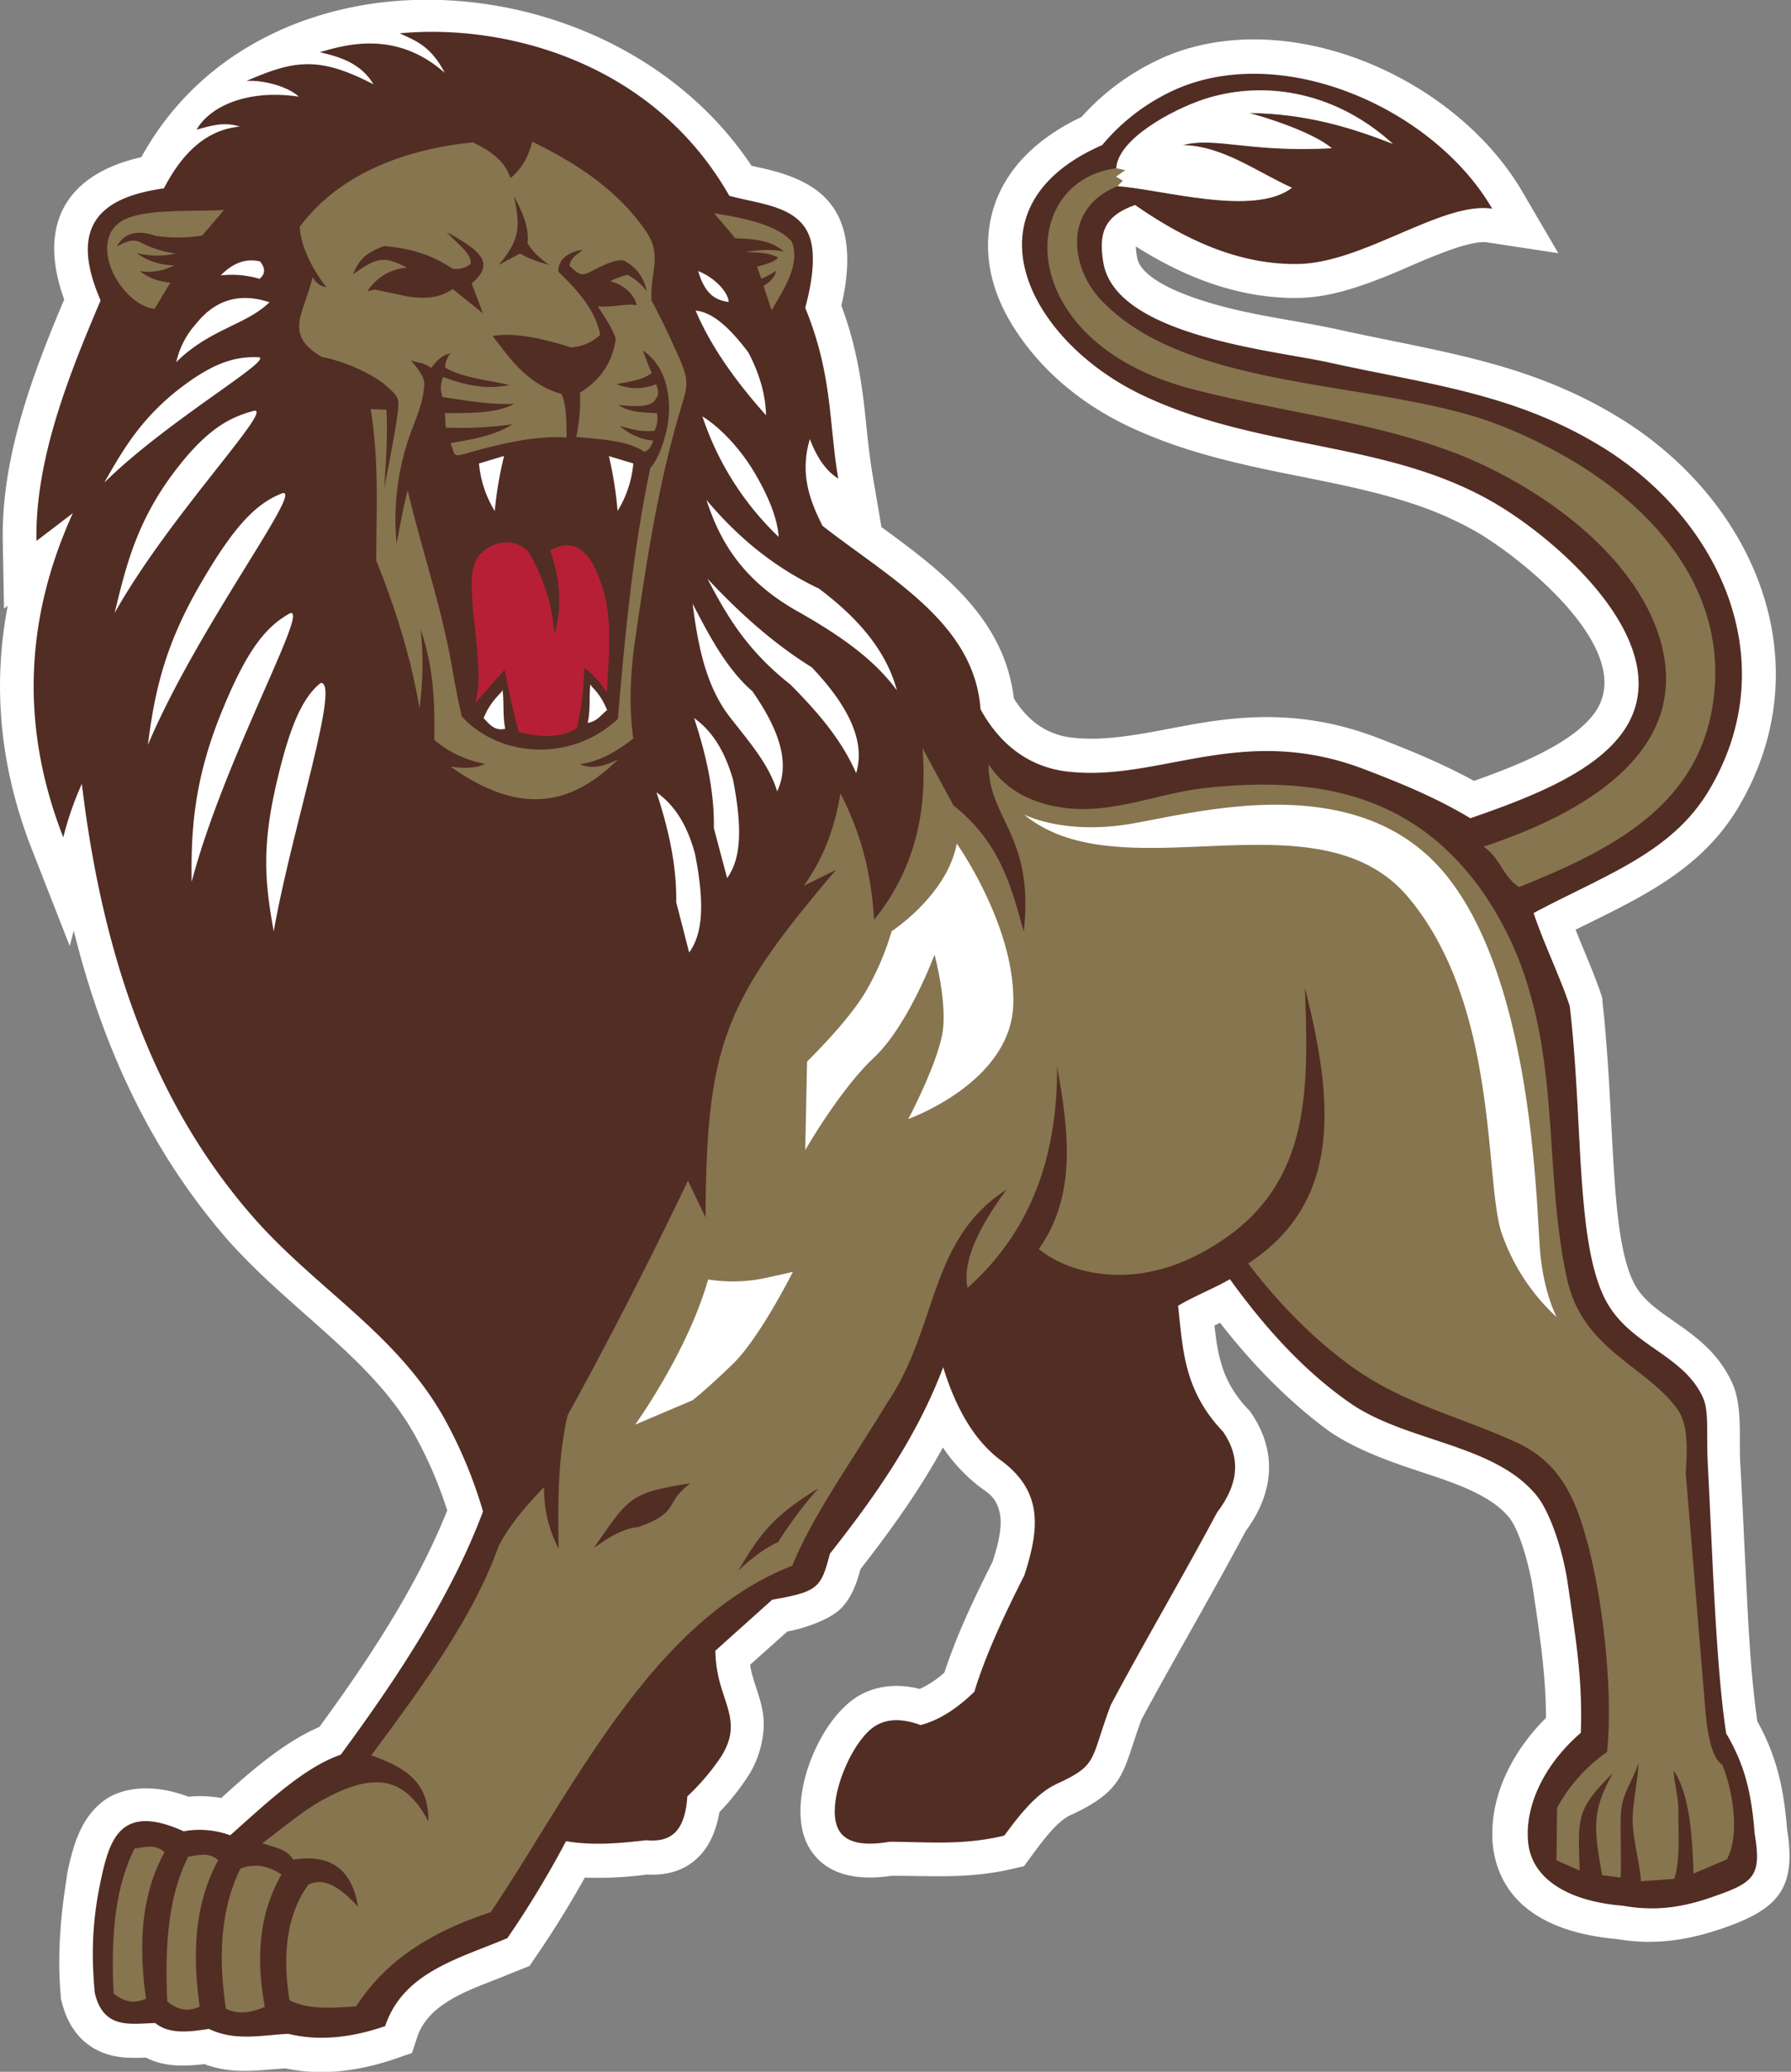 <svg id="Layer_1" data-name="Layer 1" xmlns="http://www.w3.org/2000/svg" viewBox="0 0 580.3 671"><rect x="0" y="0" width="580.3" height="671" fill="#808080" stroke="none"/><title>Lion853_4c2</title><path d="M-218.4,246.8c9.5-8.6,20.2-18,31.8-23,15.7-21.5,31.5-45.3,41.4-70.1a133.4,133.4,0,0,0-10.6-24.6c-5.7-10.2-13.4-18.6-21.8-26.6-13.1-12.4-27.2-23.3-39.2-37-25.2-29.1-40.4-63.2-49.4-99.6l-1.3,5-12.3-31.4c-10.3-26.3-12.8-52.7-7.8-78.8l-1.2.9-.4-21.9c-.5-26.9,9.5-53.6,19.9-78.2-8.8-24.3.6-40.6,25-46.1,16.5-30,45.9-46.2,77.7-50.1,44.5-5.3,93.9,13.6,120,52.9l3.2.7c13.5,3,25.1,8.4,27.4,23.8,1,6.8.1,14-1.5,20.8,4.9,13,6.7,24.8,8.1,38.8.5,5.1,1.1,10.2,1.9,15.3l3,17.6c19.7,14.4,39.8,29.6,42.9,55.5,4.3,6.9,10.3,11.7,18.8,12.7a59.4,59.4,0,0,0,10.6.2c12.5-.8,25.2-4.4,37.8-5.9,17.7-2.2,33.7-.7,50.5,5.7,10.7,4.1,21.3,8.5,31.4,14,13-4.6,31.1-11.6,38.7-21.5,15.5-20.1-23.9-51.3-38.7-59.6a113.5,113.5,0,0,0-20.6-8.9c-16.3-5.3-33.5-7.9-50.2-11.6-14.1-3.1-28-7-41.1-13.2s-24.7-15.1-33.3-26.4-13.5-23.5-12-37c2-17.6,14.7-29.6,30-36.8a77.6,77.6,0,0,1,23-17.6,67,67,0,0,1,9.3-3.9c39.7-13,89.9,10.4,110.5,45.6l11.7,20L191.8-257c-6.6-1-24,7.4-30.4,10-9.7,4-20.4,7.9-31,8-19.2.2-36.7-6.7-52.5-16.7a26.2,26.2,0,0,0,.4,3.4,6.6,6.6,0,0,0,.4,1.5c3.3,7.8,20.9,12.9,28.3,14.8,12,3.1,23.9,4.5,35.9,7.1,32.9,7.3,61.9,10.5,91.5,28.6,43.8,26.7,66.6,79.6,38.6,126.5-12.3,20.5-32.4,29.4-52.6,39.4,2.8,7.1,6,14.1,8.4,21.3l.3,1v1.1q.7,5.7,1.1,11.3c1.4,16.2,1.8,32.4,3,48.6.7,9,2,23.5,6.3,31.5,2.1,3.9,5.4,6.7,8.9,9.3,5.1,3.7,10.3,6.9,14.8,11.4a37.8,37.8,0,0,1,8,11.4c3.2,7.1,2.2,17,2.5,24.8.7,11.9,1.2,23.8,1.8,35.7.8,16,1.5,33.1,3.8,49,6.2,11.1,8.6,21.8,9.6,34.7,3.1,18.9-2.4,25.9-20.2,32.1-11.7,4.1-22.6,5.8-34.9,3.7-18.5-1.6-37.1-8.8-40.1-29.4h0c-1.9-15.8,6-31.2,17.1-42.2,0-14.2-2.1-27.4-4.2-41.7-.9-6-4-18.7-7.8-23.3a22.7,22.7,0,0,0-2.3-2.4c-7-6.4-19.4-10-28.3-13s-19.6-6.8-28.1-12.8C127,118,115.4,106,105.2,92.9l-1.8.9c1.1,10,2.6,18.3,10.7,26.9l.6.6.5.7c8.8,12.8,7.3,26.2-1.7,38.4-10.9,20.5-22.7,40.5-33.7,60.9-6.3,16.8-4.8,22.7-23.1,31.1-4.6,2.1-9.6,9.2-12.6,13.2l-2.4,3.3-3.9.9C23.9,273,12.5,272-1.2,272c-9.9,1.5-20.9.5-26.6-8.9-8.5-13.9,2.8-42.3,16.5-49.7,6.1-3.3,12.8-3.5,19.2-1.9a31.8,31.8,0,0,0,8-5.3c4-12.3,9.8-24.4,15.6-35.9,1.5-4.7,3.4-11.2,2.3-15.9s-3.2-6-6-8a54.3,54.3,0,0,1-12.4-13.1c-7.6,13.9-16.8,26.7-26.7,39.4-1.2,4.5-2.7,8.8-6,12.4s-11.3,6.6-17.7,7.8l-12,10.7v.6c1,5.4,3.5,10.2,4.2,15.9s-.9,13.3-4.7,19.3A76.9,76.9,0,0,1-57,251.4c-2.1,12.6-9.8,21-23.5,20.2a117.5,117.5,0,0,1-20.1,1c-5,8.9-10.3,17.5-16.1,25.9l-1.8,2.7-3,1.2-7.2,2.9c-9.6,3.8-22.6,8.1-26.2,18.9l-1.7,5.2-5.2,1.8c-11.7,4-23.7,5.7-35.8,3.2-9.6.6-17.1,2-26.3-1.4-6.6.8-13.1.9-18.9-2.1-5.1.2-9.9.2-14.7-1.9-7.1-3.1-11-9.3-12.7-16.6l-.2-.7v-.7c-1.2-13-.1-26,2-38.9v-.5c1.8-8.6,4.1-17.7,11.4-23.5s18.7-5.3,27.9-1.7a40.2,40.2,0,0,1,10.6.4" transform="translate(290.1 335.5)" style="fill:#fff;fill-rule:evenodd"/><path d="M-263.6-81.8c7.8,65.5,27.9,108.7,55.1,140,20.2,23.3,46.7,37.9,62.2,65.4a147.7,147.7,0,0,1,12.7,30.4c-9.8,26.3-26.7,52.5-46.1,78.8-11.9,4.1-23.9,15.5-35.8,26.1a28.9,28.9,0,0,0-15.1-1.3c-20.7-9.4-24.1,3-26.9,16.2s-3,24.1-1.9,36.1c2.8,12,11.6,10,19.6,9.8,4.5,3.7,10.9,2.9,17.4,1.9,8.5,4.1,17.1,2,25.7,1.6,10.4,2.5,20.9,1.1,31.4-2.5,5.8-17.4,23.7-21.8,39.6-28.5a316.7,316.7,0,0,0,19-31.4c8.7,1.5,17.3.7,26-.3,6.9.6,12.5-1.6,13.3-14.2a75.4,75.4,0,0,0,10.9-12.8c6.8-10.7.9-16.6-1.1-27.3a39.2,39.2,0,0,1-.7-7.1l18.4-16.5c15-2.6,15.8-3.9,18.7-14.9C-6.6,149.2,7,129.9,15.5,107.3c4.1,13.3,10.1,23.9,19,30.4,13.6,10.2,12,22.4,7.3,37-6.9,13.6-12.7,26.2-16.2,37.7q-8.7,8.5-17.4,10.8c-6-2.2-10.6-2-14.2,0-8.1,4.3-17.2,26-12.2,34.2q3.5,5.8,16.3,3.6c12.1,0,23.5,1.3,37.2-2,4.6-6.2,10.1-13.5,16.9-16.7,13.7-6.3,10.8-7.5,17.6-25.6,10.4-19.6,24-42.7,34.4-62.3,8-10.5,7-18.8,2-26.2C93.2,114.6,93.2,101,91.6,87.4c5.6-3.3,11.2-5.4,16.8-8.6,13.7,19,26.4,31.3,38.5,39.8,18.3,13,47.1,13.3,60.9,30.3,4.6,5.7,8.7,18.6,10.1,28.7,2.7,18.4,4.8,31.1,4.2,48.1-12.5,10.8-18.4,24.6-17,36s13,18.6,30.6,20c11.5,2.1,20.9.1,29.8-3.1,13-4.5,15.2-6.8,12.9-20.4-1.1-15.1-4.1-23.6-9.2-32.3-3.4-21.9-4.5-60.1-6-87.9-.4-10.3.4-16.5-1.5-20.8-6.4-14.2-23.6-16.7-31.5-31.5-9.9-18.6-7.3-58.4-11.7-95.4-3.1-9.4-8.6-20.7-11.7-30.1,23.1-12.3,44.7-19.4,56.8-39.7,24.9-41.7,3.5-88-34.9-111.4-28.3-17.3-56.6-20.2-88.2-27.2-18.1-4-69-8.6-73.1-32.3-1.7-10,.6-15.3,10.3-18.7,20.2,14.1,37.1,19.3,52.6,19.1,21.2-.2,47-20.4,63.1-17.9C174-301.2,123.2-323,88.2-305.3A66.3,66.3,0,0,0,67-288.5c-45.8,20-24.4,63.3,13.3,81.1s77.9,14.5,112.6,34.1c21.5,12.1,63.4,48.4,42,76-9.4,12.1-28.2,19.8-48.6,26.8-10.6-6.4-22.1-11.2-34.2-15.8-39.9-15.3-66.4,4.1-96.2.7-12.7-1.4-22.2-9-28.3-20.2-2-27.8-29.1-42.2-51.2-59.4-4.2-8.3-7.4-17-4.1-28.1,2.1,5.5,4.9,10.1,9.2,12.8-3.1-18.2-1.8-33.6-10.7-55.3q3.3-12.2,2.2-19.8c-2-13.3-16.1-13.5-26.8-16.5-25.1-44-73.6-55.8-106.8-52.6,5.2,2.4,10.1,4.1,14.6,12.8-16-14.2-32.7-8.9-40.5-6.7,5.9,1.4,13.2,3.3,17.4,10.4-17.6-9.1-25.5-7.9-41.1-1.1,6.3-.3,13.9,2.2,16.9,5.1-16.9-2.5-28.9,3.3-33.1,10.7,5.6-1.6,9.3-2.5,14-1-13,1.2-20.3,11.8-24.6,20-19.8,2.8-31.3,11.5-20.5,36.3-11.2,26.2-21.2,52.3-20.8,77.9l11.8-9c-16.1,35.4-16.6,70.4-3.1,105a103.9,103.9,0,0,1,6-17.3" transform="translate(290.1 335.5)" style="fill:#522d24;fill-rule:evenodd"/><path d="M-118.6-156.3a59.7,59.7,0,0,1,8.1,26.2c2.2-6.6,2.5-17-1.4-27.1,10.4-6,14.8,5.2,16.8,11.4,3.1,9.7,2.7,18.1,1.6,34.6a28.1,28.1,0,0,0-7.3-8,90.8,90.8,0,0,1-2.4,19.6c-6.1,3.5-12.4,2.7-18.7,1.2-.9-2.2-2.6-9.8-4.7-20.2l-9.6,10.9c4-11.5-4.2-38.2.4-46.5,3.2-5.7,12.4-8.2,17.4-2" transform="translate(290.1 335.5)" style="fill:#b71f36;fill-rule:evenodd"/><path d="M-51.2,173.8c8-14.1,13.3-19.3,26.3-27.3A128.2,128.2,0,0,0-38,164c-4.3,1.6-11.5,7.5-13.3,9.8m-46.3-8.1C-86.2,149.3-86,148-66.4,144.9c-8.8,6.5-3,9.3-17,14.2C-89,159.5-94.7,163.8-97.5,165.7ZM-198.9,271.6c-7.3,12.7-8.3,27.1-5.4,42.9-4.6,1.8-8,2.6-12.6.6-2.5-16.7-1.8-32.2,4.7-45.4Q-205.6,267.1-198.9,271.6Zm-30.2-5.8c3.2-.4,6.8-1.6,9.7,1.2-8.1,14.7-8.2,31.6-6,47.4-4.2,1.9-7.5.8-10.5-1.7C-236.7,295.5-235.8,279.1-229.1,265.8Zm-17.4-2.6c3.2-.4,6.8-1.6,9.7,1.2-8.1,14.7-8.2,31.6-6,47.4-4.2,1.9-7.5.8-10.5-1.7C-254.1,292.9-253.2,276.5-246.5,263.2ZM71.6-281c-32.3,4.1-33.8,55.9,23.8,71.3,30.8,8.2,66.9,11.3,95.7,25.1s52.7,35.9,57.7,60.3c6.7,32.4-24.6,51.9-58.2,63,5.5,3.8,6,9.4,11.5,13.1,31.4-12.6,60.7-27.6,63.4-64.7s-26.4-67.5-68.7-84.5c-38.1-15.4-101.6-10.5-130.3-41.1-9.4-10-12.7-29.4,5.5-36.7,14.4,1,44.3,10,56.5.5-11-4.9-22.4-13.6-35.4-13.8,10.5-2.8,21.9,2.5,48.3,1-3.7-3.2-13.1-7.6-26.7-11.4,18.5.2,33.2,4.8,46.5,10-17.7-16.2-40.6-21.1-61.1-14.5C89.8-300,72.1-290.5,71.6-281Zm-172.9,26.4c-3,.4-8,2.1-7.9,7.1,6.1,5.9,11.8,12,13.6,20.4a14.8,14.8,0,0,1-9.5,4.1c-13.4-4.2-20.3-4.5-25.4-3.7,5.8,7.4,10.9,15.4,22.3,18.8,1.7,3.4,1.6,8.8,1.7,14.1-9.8-.7-21.1,1.9-32.7,5.2-4.2,1.2-3.4.6-4.9-3.4,7-1.2,14-2.3,20.1-6.1a121.7,121.7,0,0,1-21.6,1.1c-.3-1.3-.1-3.4-.4-4.7,9.2,0,17,0,22.5-3-7.8.3-15-1-23.2-2.2a8.4,8.4,0,0,1,.2-6.5c9.9,3.7,15.9,3.7,21.4,2.6-6.9-1.7-14.5-2.1-20.7-5.6-.3-1.3.7-3.5,1.7-4.8-.9.7-2.8.1-6.3,4.9-2.4-1.9-4-1.5-6.6-2.5,2.1,2.5,4.3,5,4.4,7.8-.5,6.1-2.3,9.9-4.4,15.6a82.2,82.2,0,0,0-4.6,36c1.1-5.8,2.1-11.6,3.6-17.3,4.7,19.9,11.1,38.1,14.5,58.1q1.3,7.6,3,15.1c12.3,13.5,35.7,14.9,50.6.8,2.3-27.1,4.8-54.1,10.5-81.2,1.1-1.2,3.2-4.2,5-11.1,2.3-8.6,1.4-21.3-7.5-27,1,2,2,5.4,3,7.3-3.4,2.5-7.2,2.7-11.4,3.6a16.4,16.4,0,0,0,12.8,0c.6,1.7,1,3.3,0,4.6-1.6,3.4-7.9,2.5-12.2,2.2,3.5,2.3,7.8,2.4,12.5,2.6a9.7,9.7,0,0,1-.8,5.7c-3.8.5-7.5-.4-11.3-1.6a18.8,18.8,0,0,0,10.8,4.8c-.4,1.8-1.6,3.4-2.9,3.6-5.2-3.6-13.8-4-22-4.8a54.5,54.5,0,0,0,1.2-14.3c6.6-4.1,10.6-9.8,11.6-17.5-1.1-3.5-3.6-7-5.8-10.5,4.7.5,9.8-1.1,12.6-.3-.6-3.1-3.7-6.6-8.6-7.8a22,22,0,0,1,5.7-2.1,20.3,20.3,0,0,1,6.1,5.2,13.5,13.5,0,0,0-7.4-9.8c-1.6-.4-4.3.3-8.8,2.6s-4.9,2.9-8.8-1C-105.1-252.2-103-253.1-101.3-254.6Zm-22.3-17.3c2.3,10.2,1.7,14.3-4.9,22.2l6.9-3.7c3.4,2,6.3,2.8,9.4,3.7-2.7-2-5.3-4.1-7-7.1C-118.6-261.2-120.5-266.4-123.6-271.9Zm-52.1,25.2c2-4.8,4.1-6.9,10-9.1,5.1.5,13.2,1.3,22.2,7.3a7.6,7.6,0,0,0,5.9-1.5c.4-3.5-4.6-6.7-7.7-10.3,9.5,5.3,16.5,9.6,8,16.6l3.7,9.7-9.8-7.9c-4.3,3-9.2,3.2-14.2,2.5l-11-2.3-2.4.5a16.3,16.3,0,0,1,12.8-7.6C-165.9-252.9-168.2-251.9-175.7-246.7Zm-8.7,4.2c-5.9-7.8-8.2-14.2-8.6-19.5,11.9-16.1,32-24.9,56.1-27.4,5.3,2.6,10.2,5.6,12.2,11.6,4.6-3.9,5.9-7.9,7.1-11.8,14.3,7,27.5,15.5,36.8,29,5.4,7.8,1.3,13.1,1.8,22.4,3.4,6.3,6.3,12.6,9.1,18.9,3.4,8,2.4,9.1,0,17.4-6.9,23.4-10.6,47.4-14.1,71.5-1.9,12.2-2.4,23.7-.9,34.1C-90-92.4-95.3-89-102.2-88c3.8,1.7,8,.7,12.4-1.6-15.5,15.4-32.2,18.1-54.3,2.4,3.9.5,7.7.7,11.3-.9a34.6,34.6,0,0,1-16.6-7.8c.2-11.6-.1-23.3-4.4-35.7a104.2,104.2,0,0,1-.4,25.5c-2.8-16.9-7.9-32.6-14-47.9,0-16,1-31.6-1.8-49l5.1.2c.5,8.9-.2,17.2-.7,25.5,1.4-7.7,3.2-16.2,4.1-22.7s.9-6.7-3.4-10.5-13.5-8-20.9-9.4c-6.5-3.8-8.7-7.6-6.6-14.4,1.2-3.9,2.7-7.6,3.6-11.5A5.8,5.8,0,0,0-184.4-242.5Zm-33.1-25c-10.2.6-24-.4-31.6,2.8s-7.6,11.7-3.7,18.9c3,5.4,8.1,9.9,12.8,10.3l5.1-8.5a17.7,17.7,0,0,1-9.9-3.7,17.8,17.8,0,0,0,11.2-1.9,20.3,20.3,0,0,1-12.3-4,26.2,26.2,0,0,0,12.7.2,34.3,34.3,0,0,1-11-3.4c-2.9-1.7-5.4-.2-8,1.1,2.2-4.1,6.1-5.6,12.5-3.4a51.7,51.7,0,0,0,15.1-.1Zm158.8,1.1,6.9,8.1c6,.1,11.7.7,15.7,4.3-3.9-.9-8.1-.5-12.4.1,3.6.2,7.3.1,10.5,1.8-1.3,1.6-4.2,2.2-6.8,3l1.4,3.9a25.8,25.8,0,0,0,4.7-2.6c-.2,2.1-2,3.6-4,4.9l2.6,7.9c4.3-7.4,9.3-14.8,6.6-22.2C-37.9-262.3-47.6-264.7-58.6-266.4ZM-19.2-53.8C-55.5-11.2-61.2,2.9-61.5,58.8l-5.7-11.9q-18.6,38.9-39,76c-3.1,13.6-3.2,27.9-2.9,43.2a41.5,41.5,0,0,1-4.7-20c-5.8,6-11.1,12.2-14.7,19-8.3,23.5-25.4,46.4-41.3,67.9,10.2,3.7,18.7,8,18.5,21.4-7.6-14.4-17.5-16.4-34.9-6.6-5.3,3-11.2,7.8-18.9,13.7,4.2,1.3,8.3,2.1,10,5.3,11.3-1.8,18.9,2.3,21,15.2-5.4-5.8-10.8-9.8-16.1-7.1q-9.9,13.7-6.1,37.4c6.3,3.2,14,2.5,21.6,2,10.1-15.7,25.6-24.6,43.6-30.5,15.5-23,31-52,50.5-75.5,13.4-16.1,28.7-29.5,47.2-36.7,6.6-16.3,19.9-34.8,30.6-52.5C14,94.4,10.6,66.1,36,49.8,27.1,62,21.6,73,23.4,81.6c18.4-16.4,29.2-39.3,29-71.7,3.8,21,6.4,41.7-5.9,59.1,8,6.8,28.4,14.2,52.4,1.4,35.8-19,35.1-50.7,33.8-86,8.9,35.4,12.8,69-18.4,89.3,9.5,12.4,20.2,23.6,33,33,17.2,12.5,34.9,16.3,53.4,24.7,8.2,3.7,15.6,9.7,20.5,23,7.5,20.2,11.6,56.3,9.4,77.5A53,53,0,0,0,214.4,250l-.2,17,7.5,3.3c-.4-16.7-1.5-19.6,10.8-31.5-6.9,12.1-6.2,17.9-3.5,33l6,.8c.3-6.7-.2-14,.1-20.7s4-10.8,5.7-16.5c-.3,6.1-1.6,11.3-1.9,17.4s2.2,14.3,2.7,21l10.8-.8c2.1-6.9,1.2-15.2,1.3-23-.1-3.9-1.4-8.2-1.5-12.1,4.6,7,6,18.3,6.4,33.4l10.8-4.6c4.5-8.1,1.7-23.1-1.5-30.7-3.1-2-4.6-8.5-5.4-17.1l-6.4-77.3c.6-8.8.6-16.1-2.7-20.7-10.3-14.2-30.5-19.1-35.7-41.9C211,48.8,214.4,17.5,206-12.5a109.7,109.7,0,0,0-14.9-33c-22.4-32.7-53.9-38.8-90.6-34.8-17,1.9-31.7,9.4-49,5.9Q37.2-77.3,30.2-88c0,17.9,14.9,23.1,11.4,54.2-4-14.2-7.4-28.6-22.8-40.9L8.8-93.2c1.6,20-2.2,38.9-15.7,55.6C-7.7-51.9-11-65.6-17.8-78.5c-1.7,10.3-5,20.3-11.9,29.9Z" transform="translate(290.1 335.5)" style="fill:#86754f;fill-rule:evenodd"/><path d="M-126.3-99.5c-3.6.9-5.2-1.5-7.1-3.4,2.5-6.3,6.4-8.4,6.1-9.3.6,4.5,0,8.2.9,12.7m33.5-88.3,8,2.4a35.4,35.4,0,0,1-5.1,15.4A120.4,120.4,0,0,0-92.8-187.7Zm-34,0-8,2.4a35.4,35.4,0,0,0,5.1,15.4A120.4,120.4,0,0,1-126.8-187.7Zm27.1,86.4c3.1-.3,4.4-2.6,6.4-4.1-2.5-6.3-5.7-7.7-5.4-8.6C-99.3-109.5-98.7-105.8-99.7-101.3Z" transform="translate(290.1 335.5)" style="fill:#fff;fill-rule:evenodd"/><path d="M-64.7-234.9c5.7.5,11.4,6,17.1,13.6q5.5,10.5,5.7,20.3c-9.9-11.1-17.9-22.3-22.8-33.9m2.2,34.3a95.6,95.6,0,0,0,24.7,39c-.4-6-3.3-13.2-8-21.1S-57.2-197.4-62.6-200.7Zm1.3,27c4.4,13.6,11.9,26.5,30.6,36.7,12.2,7,23.5,14.6,31.1,25-3.3-12.5-12.3-23.3-25.3-33C-39.8-152-51.5-162-61.3-173.7Zm.3,25.5c6,11.4,12.4,22.9,26.9,34.3,8.5,8.6,16.4,17.5,21.3,28.7,3.2-10.6-2.9-22.2-14.4-34.3C-39.7-127.2-50.7-137.2-61-148.2Zm-4.8,8c1.8,14.1,4.4,27.6,13,38,5.7,7.3,11.9,14.5,14.4,22.9,3.5-7.4,2.6-17.2-8-32.4C-54.6-118.8-60.2-129.4-65.8-140.2Zm.5,37.2c4,12.1,6.6,24,6.4,35.6l4.3,16.2c3.6-5.1,5.6-13.2,1.9-31.9C-55.5-93.1-59.9-99.2-65.3-103ZM-77.4-78.9c4,12.1,6.6,24,6.4,35.6L-66.8-27c3.6-5.1,5.6-13.2,1.9-31.9C-67.6-69-72-75.1-77.4-78.9Zm13.5-168.8c4.8,1.8,9.7,6.5,9.9,10C-58.3-238.3-61.6-240.1-63.9-247.7Z" transform="translate(290.1 335.5)" style="fill:#fff;fill-rule:evenodd"/><path d="M-202.8-237.6q-14.4-4.8-23.8,7a27.7,27.7,0,0,0-6.4,12.4c10.7-10.7,22.8-12.1,30.2-19.4m-53.4,58.2c6.1-10.7,12.2-21.3,25.7-31.3,11.4-8.5,18.2-9.3,24.3-9.1C-201.7-218.8-235.7-199.4-256.1-179.4Zm3.2,42.6c3.6-14.8,7-29.7,19.7-46.3,10.7-14.1,18.4-17.5,25.7-19.4C-201.9-202.8-235.7-167.8-253-136.9Zm10.8,42.7c2.2-17.6,5.6-33.1,18-53.9,10.4-17.7,17.5-24.7,25.7-27.8C-191.9-177-226.2-132.1-242.2-94.2ZM-228-49.9c-.3-17.7,1-34.3,10.4-56.7,7.9-19,13.9-26.1,21.5-30.3C-189.7-138.9-217.5-89.7-228-49.9Zm26.6,16.1c-2.8-15.4-4-27.2.9-48.1,4.1-17.7,8.2-27.6,14.3-32.4C-179.6-114.9-195.7-66.5-201.4-33.9Zm-17.2-212.5a32.2,32.2,0,0,1,12.6,1.1q2.8-2.3.2-5.6Q-212.5-252.5-218.6-246.3Z" transform="translate(290.1 335.5)" style="fill:#fff;fill-rule:evenodd"/><path d="M41.7-71.7s12.6,6.6,34,3.1,73.7-18.6,102.4,16.1S207.7,55.9,208.9,69.7s5.4,21.4,5.4,21.4a66.1,66.1,0,0,1-18-27.7c-5.4-17-.9-73.7-30.2-108.4S73.2-45.6,41.7-71.7M19.9-62.3S39.1-35.2,38.2-10s-34,36.9-34,36.9S14.6,7.3,15.5-2.7s-2.8-23.6-2.8-23.6S4.2-3.4-6.9,7-29.2,37-29.2,37l.6-28.7S-15-4.9-9.4-14.7A88.2,88.2,0,0,0-1.2-33.9S16.8-45.6,19.9-62.3Z" transform="translate(290.1 335.5)" style="fill:#fff;fill-rule:evenodd"/><path d="M71.6-281l2.9.6-3,2.1,2.2,1.3L72-275.2c14.4,1,44.3,10,56.5.5-11-4.9-22.4-13.6-35.4-13.8,10.5-2.8,21.9,2.5,48.3,1-3.7-3.2-13.1-7.6-26.7-11.4,18.5.2,33.2,4.8,46.5,10-17.7-16.2-40.6-21.1-61.1-14.5C89.8-300,72.1-290.5,71.6-281" transform="translate(290.1 335.5)" style="fill:#fff;fill-rule:evenodd"/><path d="M-60.6,78.9A51.8,51.8,0,0,0-43,78.6c8.8-1.9,9.8-2.2,9.8-2.2s-10.7,21.4-19.5,29.9S-65.7,118-65.7,118l-18.6,7.9s17-23.6,23.6-46.9" transform="translate(290.1 335.5)" style="fill:#fff;fill-rule:evenodd"/></svg>